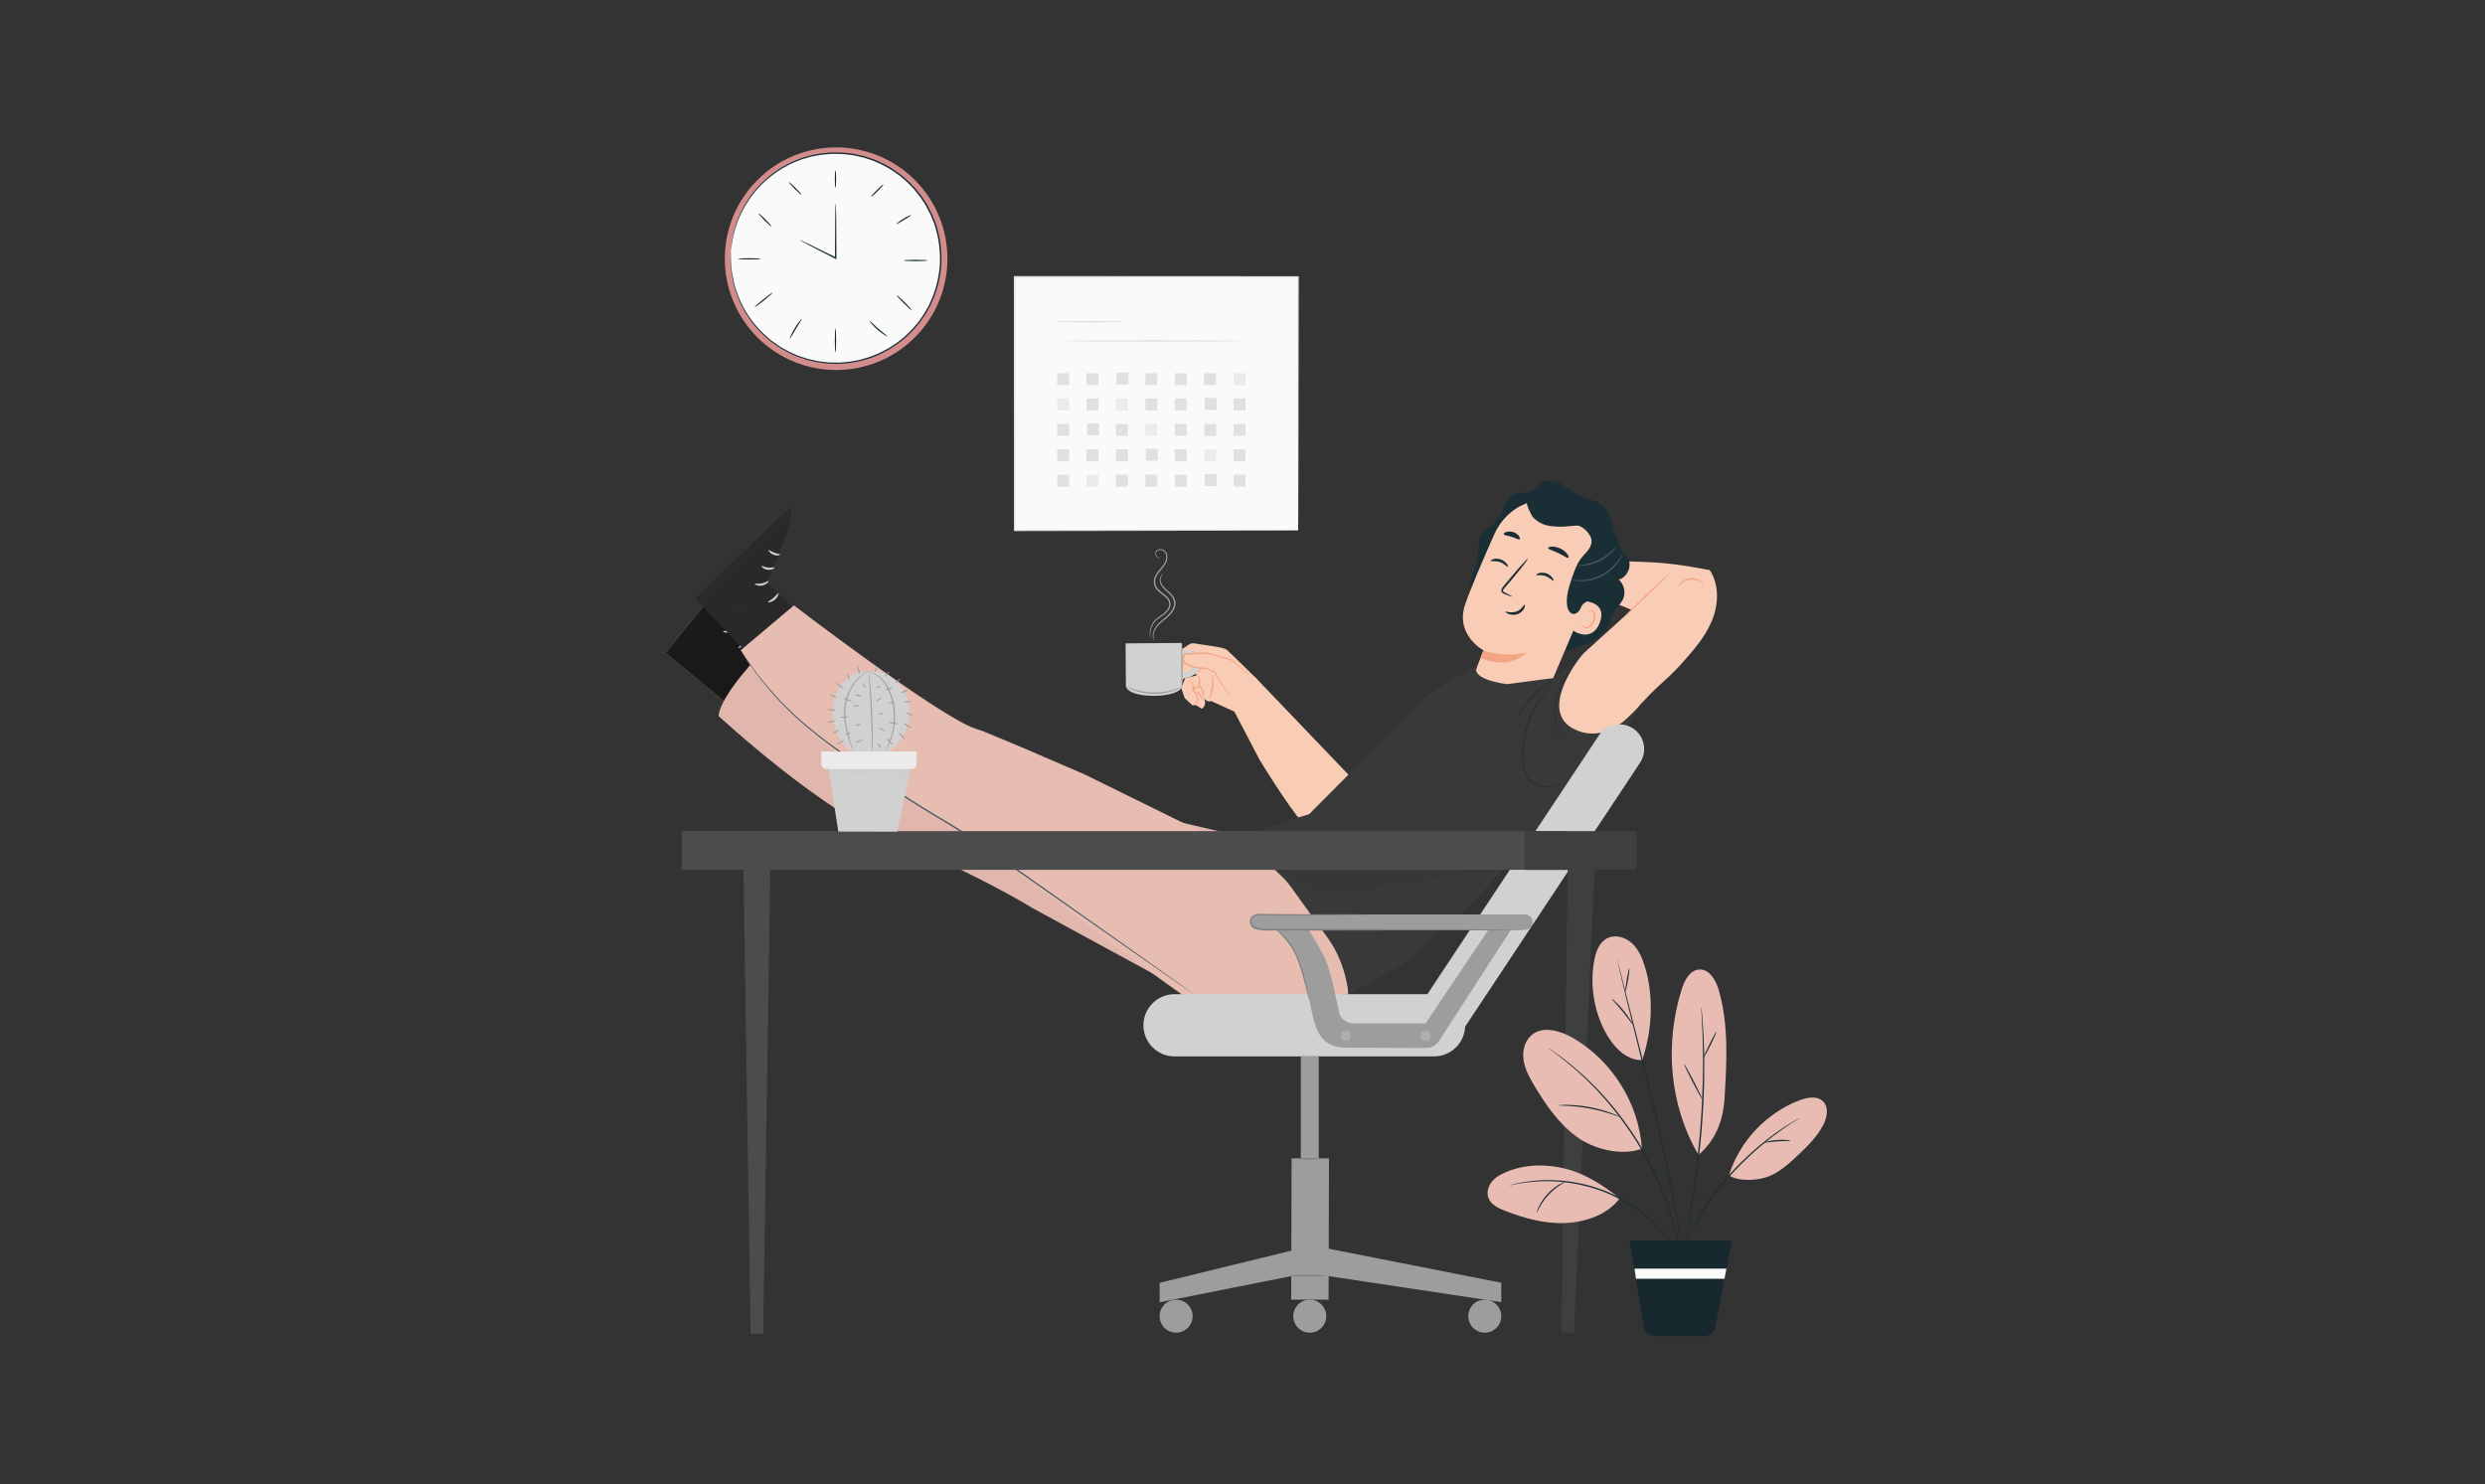 <svg width="370" height="221" viewBox="0 0 370 221" fill="none" xmlns="http://www.w3.org/2000/svg">
<rect x="0" y="0" width="370" height="221" fill="#333333" stroke="none"/>
<g clip-path="url(#clip0_7659_62455)">
<path d="M193.285 41.209H151.072V78.973H193.285V41.209Z" fill="#FAFAFA"/>
<path d="M193.278 78.973C193.278 78.973 193.272 78.73 193.265 78.275C193.265 77.814 193.258 77.135 193.252 76.252C193.245 74.479 193.239 71.889 193.225 68.588C193.212 61.992 193.199 52.562 193.179 41.215L193.278 41.314C181.12 41.321 166.617 41.327 151.072 41.334H151.066L151.178 41.222C151.171 54.961 151.171 67.89 151.164 78.987L151.066 78.888C163.658 78.907 174.195 78.927 181.595 78.94C185.298 78.954 188.211 78.96 190.207 78.967C191.202 78.973 191.967 78.973 192.487 78.98C192.744 78.98 192.936 78.987 193.074 78.987C193.212 78.967 193.278 78.973 193.278 78.973C193.278 78.973 193.212 78.98 193.087 78.98C192.955 78.98 192.758 78.98 192.507 78.987C191.987 78.987 191.235 78.993 190.247 79C188.257 79.006 185.351 79.013 181.661 79.026C174.248 79.039 163.685 79.052 151.066 79.079H150.967V78.98C150.96 67.883 150.96 54.954 150.953 41.215V41.103H151.066H151.072C166.617 41.11 181.12 41.116 193.278 41.123H193.377V41.222C193.357 52.595 193.337 62.045 193.331 68.654C193.318 71.949 193.311 74.532 193.305 76.298C193.298 77.174 193.298 77.847 193.291 78.301C193.291 78.743 193.278 78.973 193.278 78.973Z" fill="#E0E0E0"/>
<path d="M167.256 47.917C167.256 47.976 165.035 48.029 162.294 48.029C159.553 48.029 157.332 47.976 157.332 47.917C157.332 47.857 159.553 47.805 162.294 47.805C165.035 47.805 167.256 47.857 167.256 47.917Z" fill="#E0E0E0"/>
<path d="M185.14 50.757C185.14 50.816 179.038 50.869 171.506 50.869C163.974 50.869 157.872 50.816 157.872 50.757C157.872 50.697 163.974 50.645 171.506 50.645C179.038 50.645 185.14 50.691 185.14 50.757Z" fill="#E0E0E0"/>
<path d="M159.184 55.561H157.405V57.34H159.184V55.561Z" fill="#E0E0E0"/>
<path d="M163.559 55.561H161.78V57.34H163.559V55.561Z" fill="#E0E0E0"/>
<path d="M168.02 55.475H166.241V57.254H168.02V55.475Z" fill="#E0E0E0"/>
<path d="M172.317 55.561H170.537V57.34H172.317V55.561Z" fill="#E0E0E0"/>
<path d="M176.692 55.561H174.913V57.34H176.692V55.561Z" fill="#E0E0E0"/>
<path d="M181.068 55.561H179.289V57.34H181.068V55.561Z" fill="#E0E0E0"/>
<path d="M185.45 55.561H183.671V57.34H185.45V55.561Z" fill="#EBEBEB"/>
<path d="M159.184 59.336H157.405V61.116H159.184V59.336Z" fill="#EBEBEB"/>
<path d="M163.559 59.336H161.78V61.116H163.559V59.336Z" fill="#E0E0E0"/>
<path d="M167.935 59.336H166.155V61.116H167.935V59.336Z" fill="#EBEBEB"/>
<path d="M172.317 59.336H170.537V61.116H172.317V59.336Z" fill="#E0E0E0"/>
<path d="M176.692 59.336H174.913V61.116H176.692V59.336Z" fill="#E0E0E0"/>
<path d="M181.153 59.257H179.374V61.036H181.153V59.257Z" fill="#E0E0E0"/>
<path d="M185.45 59.336H183.671V61.116H185.45V59.336Z" fill="#E0E0E0"/>
<path d="M159.184 63.119H157.405V64.898H159.184V63.119Z" fill="#E0E0E0"/>
<path d="M163.638 63.04H161.859V64.819H163.638V63.04Z" fill="#E0E0E0"/>
<path d="M167.935 63.119H166.155V64.898H167.935V63.119Z" fill="#E0E0E0"/>
<path d="M172.317 63.119H170.537V64.898H172.317V63.119Z" fill="#EBEBEB"/>
<path d="M176.692 63.119H174.913V64.898H176.692V63.119Z" fill="#E0E0E0"/>
<path d="M181.068 63.119H179.289V64.898H181.068V63.119Z" fill="#E0E0E0"/>
<path d="M185.45 63.119H183.671V64.898H185.45V63.119Z" fill="#E0E0E0"/>
<path d="M159.184 66.901H157.405V68.68H159.184V66.901Z" fill="#E0E0E0"/>
<path d="M163.559 66.901H161.78V68.68H163.559V66.901Z" fill="#E0E0E0"/>
<path d="M167.935 66.901H166.155V68.68H167.935V66.901Z" fill="#E0E0E0"/>
<path d="M172.396 66.822H170.617V68.601H172.396V66.822Z" fill="#E0E0E0"/>
<path d="M176.692 66.901H174.913V68.68H176.692V66.901Z" fill="#E0E0E0"/>
<path d="M181.068 66.901H179.289V68.68H181.068V66.901Z" fill="#EBEBEB"/>
<path d="M185.45 66.901H183.671V68.68H185.45V66.901Z" fill="#E0E0E0"/>
<path d="M159.184 70.684H157.405V72.463H159.184V70.684Z" fill="#E0E0E0"/>
<path d="M163.559 70.684H161.78V72.463H163.559V70.684Z" fill="#EBEBEB"/>
<path d="M167.935 70.684H166.155V72.463H167.935V70.684Z" fill="#E0E0E0"/>
<path d="M172.317 70.684H170.537V72.463H172.317V70.684Z" fill="#E0E0E0"/>
<path d="M176.692 70.684H174.913V72.463H176.692V70.684Z" fill="#E0E0E0"/>
<path d="M181.153 70.598H179.374V72.377H181.153V70.598Z" fill="#E0E0E0"/>
<path d="M185.45 70.684H183.671V72.463H185.45V70.684Z" fill="#E0E0E0"/>
<path d="M243.55 105.727C246.456 102.274 248.123 101.318 250.225 98.979C251.998 97.002 253.803 94.979 254.844 92.535C255.886 90.09 256.037 87.111 254.574 84.891C254.574 84.891 249.915 83.942 246.456 83.751C242.996 83.566 241.389 83.593 241.389 83.593L239.471 89.398L242.937 90.808L235.834 97.233L230.226 103.757L233.013 111.829L236.782 112.178L243.55 105.727Z" fill="#F9CCB5"/>
<path d="M248.512 85.451C248.532 85.471 248.176 85.833 247.589 86.406C246.963 87.026 246.179 87.79 245.316 88.64C244.426 89.51 243.603 90.287 242.996 90.835C242.383 91.381 241.988 91.698 241.975 91.678C241.955 91.658 242.311 91.296 242.897 90.722C243.523 90.103 244.308 89.339 245.171 88.482C246.06 87.612 246.884 86.835 247.49 86.288C248.097 85.747 248.492 85.431 248.512 85.451Z" fill="#F3A484"/>
<path d="M253.645 86.986C253.619 87.013 253.454 86.828 253.125 86.63C252.802 86.439 252.281 86.248 251.708 86.301C251.134 86.354 250.653 86.624 250.37 86.874C250.08 87.124 249.948 87.335 249.915 87.316C249.896 87.309 249.981 87.059 250.265 86.762C250.541 86.466 251.049 86.143 251.688 86.083C252.327 86.031 252.881 86.261 253.21 86.505C253.533 86.742 253.665 86.973 253.645 86.986Z" fill="#F3A484"/>
<path d="M241.019 86.314C242.252 85.958 242.983 84.41 242.462 83.23C242.219 82.677 241.777 82.248 241.435 81.754C241.237 81.471 241.079 81.168 240.947 80.851L240.374 79.092C239.985 77.622 239.669 76.133 238.522 75.204C237.487 74.361 236.044 74.235 234.852 73.636C233.982 73.201 233.25 72.522 232.394 72.054C231.537 71.586 230.437 71.362 229.606 71.87C229.119 72.173 228.796 72.687 228.302 72.983C227.293 73.596 225.844 73.141 224.915 73.873C224.163 74.473 224.091 75.586 223.55 76.377C222.957 77.24 222.602 78.044 221.666 78.512C220.73 78.973 220.19 79.876 220.177 80.924C220.163 81.84 220.045 82.261 220.018 83.177C219.999 83.85 219.649 84.522 219.386 85.135C219.122 85.747 218.615 88.139 219.162 88.528L225.402 91.342C227.372 93.279 229.415 95.263 231.972 96.31L232.466 96.976C231.88 97.048 238.706 96.363 239.846 92.258C240.005 91.684 240.176 91.124 240.558 90.67C240.94 90.215 241.382 89.793 241.639 89.26C242.113 88.284 241.843 87.013 241.019 86.314Z" fill="#1A2E35"/>
<path d="M234.43 93.233C235.715 91.724 236.993 90.195 238.001 88.489C239.003 86.782 239.728 84.864 239.794 82.881C239.807 82.578 239.695 80.496 239.412 80.41C239.207 80.35 239.043 82.189 238.871 82.321C237.244 83.566 236.176 85.431 235.55 87.382C234.931 89.326 234.621 91.19 234.43 93.233Z" fill="#1A2E35"/>
<path d="M222.094 105.971C224.961 107.078 230.74 102.195 230.74 102.195L237.487 86.314C239.524 81.78 238.588 76.812 233.995 74.901L233.56 74.749C229.191 73.221 224.374 75.303 222.496 79.533C220.75 83.474 218.872 87.849 218.141 90.031C216.618 94.551 220.882 96.831 220.882 96.831C220.895 96.838 220.486 97.865 219.966 99.164C218.806 102.083 220.915 105.602 222.094 105.971Z" fill="#F9CCB5"/>
<path d="M220.882 96.831C220.882 96.831 223.663 97.991 227.353 97.147C227.353 97.147 224.776 99.921 220.427 97.945L220.882 96.831Z" fill="#F3A484"/>
<path d="M221.962 83.527C222.015 83.639 222.628 83.448 223.32 83.691C224.012 83.922 224.394 84.456 224.499 84.403C224.552 84.377 224.519 84.199 224.354 83.962C224.19 83.724 223.873 83.441 223.445 83.289C223.01 83.138 222.595 83.171 222.331 83.263C222.061 83.349 221.936 83.474 221.962 83.527Z" fill="#1A2E35"/>
<path d="M228.756 85.609C228.809 85.721 229.422 85.53 230.114 85.774C230.806 86.004 231.188 86.538 231.293 86.485C231.346 86.459 231.313 86.281 231.148 86.044C230.984 85.807 230.667 85.523 230.239 85.372C229.804 85.227 229.389 85.253 229.125 85.345C228.855 85.431 228.73 85.556 228.756 85.609Z" fill="#1A2E35"/>
<path d="M225.152 88.838C225.172 88.798 224.763 88.574 224.097 88.245C223.926 88.166 223.775 88.073 223.788 87.942C223.788 87.797 223.933 87.632 224.091 87.461C224.407 87.092 224.737 86.703 225.086 86.301C226.483 84.64 227.557 83.25 227.491 83.191C227.425 83.138 226.239 84.436 224.842 86.097C224.499 86.505 224.177 86.9 223.867 87.276C223.728 87.454 223.537 87.638 223.531 87.935C223.531 88.087 223.63 88.225 223.728 88.297C223.827 88.37 223.926 88.409 224.012 88.442C224.697 88.719 225.132 88.877 225.152 88.838Z" fill="#1A2E35"/>
<path d="M227.017 90.031C226.905 89.984 226.641 90.736 225.811 91.045C224.98 91.355 224.209 90.993 224.17 91.091C224.144 91.138 224.295 91.302 224.631 91.427C224.961 91.553 225.481 91.619 225.989 91.427C226.496 91.236 226.819 90.861 226.951 90.564C227.089 90.255 227.069 90.044 227.017 90.031Z" fill="#1A2E35"/>
<path d="M230.509 81.596C230.509 81.807 231.234 81.958 232.011 82.341C232.796 82.71 233.369 83.171 233.534 83.046C233.613 82.98 233.56 82.762 233.356 82.492C233.158 82.215 232.802 81.899 232.328 81.675C231.86 81.451 231.385 81.372 231.049 81.392C230.713 81.398 230.516 81.497 230.509 81.596Z" fill="#1A2E35"/>
<path d="M223.9 79.54C223.966 79.738 224.499 79.744 225.079 79.935C225.659 80.107 226.101 80.41 226.272 80.285C226.351 80.219 226.325 80.041 226.166 79.817C226.008 79.593 225.705 79.349 225.303 79.224C224.908 79.099 224.513 79.118 224.256 79.21C223.999 79.303 223.873 79.441 223.9 79.54Z" fill="#1A2E35"/>
<path d="M235.952 89.517C236.038 89.51 239.366 89.681 238.193 92.726C237.02 95.77 234.206 93.965 234.232 93.872C234.259 93.787 235.952 89.517 235.952 89.517Z" fill="#F9CCB5"/>
<path d="M235.609 93.082C235.629 93.075 235.649 93.141 235.721 93.213C235.794 93.286 235.932 93.371 236.117 93.371C236.486 93.378 236.954 92.969 237.178 92.429C237.29 92.152 237.336 91.869 237.323 91.612C237.316 91.355 237.23 91.144 237.079 91.052C236.934 90.953 236.782 91.006 236.71 91.078C236.637 91.151 236.631 91.217 236.611 91.217C236.598 91.223 236.565 91.138 236.637 91.026C236.67 90.973 236.736 90.913 236.828 90.881C236.927 90.848 237.046 90.861 237.151 90.913C237.382 91.019 237.507 91.316 237.52 91.599C237.547 91.889 237.507 92.212 237.375 92.521C237.118 93.128 236.585 93.582 236.097 93.536C235.86 93.51 235.708 93.378 235.642 93.266C235.583 93.154 235.596 93.082 235.609 93.082Z" fill="#F3A484"/>
<path d="M226.457 75.283C226.074 74.815 228.176 73.814 229.6 73.741C231.748 73.636 234.74 74.229 236.229 75.375C238.028 76.753 239.306 78.426 239.596 80.667C239.879 82.914 239.412 85.207 238.522 87.289C238.252 87.922 237.916 88.568 237.362 88.976C236.67 89.477 235.695 89.582 235.359 90.518C235.24 90.861 235.003 91.164 234.674 91.322C233.883 91.691 233.428 90.867 233.336 90.189C233.138 88.739 233.626 87.289 234.107 85.906C234.45 84.924 234.799 83.915 235.445 83.098C235.794 82.65 236.222 82.268 236.545 81.8C236.868 81.332 237.085 80.746 236.927 80.199C236.901 80.113 236.848 79.988 236.782 79.85C236.222 78.756 235.109 78.057 233.883 78.011C231.932 77.939 228.657 77.688 228.13 76.805C227.366 75.54 227.32 74.888 227.32 74.888L226.457 75.283Z" fill="#1A2E35"/>
<path d="M236.235 74.901C234.792 73.682 232.881 72.957 230.997 73.148C229.995 73.247 228.98 73.642 228.367 74.44C227.761 75.237 227.702 76.496 228.427 77.188L228.473 77.247C229.593 78.196 230.502 78.354 231.972 78.42C233.204 78.472 234.436 78.189 235.675 78.248C236.987 78.314 238.278 78.782 239.326 79.573C238.687 77.8 237.678 76.12 236.235 74.901Z" fill="#1A2E35"/>
<path d="M240.604 81.438C240.624 81.451 240.433 81.774 240.018 82.202C239.609 82.637 238.957 83.164 238.133 83.566C237.309 83.968 236.492 84.159 235.899 84.212C235.306 84.271 234.937 84.225 234.937 84.199C234.924 84.126 236.433 84.166 238.041 83.362C239.662 82.597 240.558 81.385 240.604 81.438Z" fill="#455A64"/>
<path d="M241.632 82.433C241.645 82.439 241.606 82.565 241.5 82.782C241.402 82.999 241.23 83.303 240.986 83.652C240.499 84.35 239.649 85.227 238.463 85.82C237.283 86.413 236.064 86.571 235.214 86.538C234.786 86.525 234.443 86.472 234.206 86.426C233.975 86.373 233.85 86.334 233.85 86.321C233.857 86.281 234.371 86.4 235.214 86.386C236.051 86.38 237.217 86.202 238.364 85.629C239.51 85.055 240.354 84.225 240.861 83.566C241.382 82.894 241.599 82.413 241.632 82.433Z" fill="#455A64"/>
<path d="M201.476 116.079L186.827 100.778L183.677 105.74L187.559 113.166C187.559 113.166 191.796 120.099 193.97 122.537C196.151 124.982 196.309 124.448 196.309 124.448L201.476 116.079Z" fill="#F9CCB5"/>
<path d="M181.417 96.356C181.371 96.324 178.801 95.948 177.78 95.796C177.516 95.757 177.246 95.816 177.022 95.968L175.486 96.989L174.221 99.665L174.597 99.915L174.215 102.333C174.215 102.333 174.827 102.999 175.44 102.241C176.053 101.483 176.56 100.429 176.56 100.429L178.228 100.402L178.155 100.561L176.448 100.996L175.882 102.452L176.396 103.954L177.542 105.009L178.037 104.989L178.972 105.549C178.972 105.549 179.921 104.719 179.117 103.915C179.117 103.915 179.888 104.679 180.317 104.376L183.789 105.957L186.524 103.322L187.268 101.22C187.268 101.22 182.913 96.95 182.649 96.745C182.386 96.534 181.417 96.356 181.417 96.356Z" fill="#F9CCB5"/>
<path d="M179.13 103.855C179.097 103.849 179.144 103.645 179.097 103.328C179.058 103.019 178.893 102.584 178.517 102.287C178.498 102.274 178.478 102.254 178.458 102.241L178.392 102.195L178.419 102.122C178.557 101.681 178.531 101.246 178.465 100.949C178.399 100.653 178.307 100.475 178.333 100.462C178.353 100.449 178.491 100.6 178.603 100.91C178.715 101.213 178.774 101.694 178.623 102.188L178.583 102.07C178.603 102.089 178.63 102.103 178.656 102.122C179.097 102.465 179.249 102.979 179.256 103.315C179.262 103.671 179.157 103.869 179.13 103.855Z" fill="#F3A484"/>
<path d="M177.898 104.976C177.878 104.949 178.096 104.817 178.195 104.468C178.307 104.126 178.175 103.605 177.826 103.157C177.733 103.032 177.634 102.907 177.542 102.788L177.503 102.742L177.522 102.689C177.674 102.281 177.522 101.879 177.338 101.681C177.153 101.47 176.982 101.411 176.989 101.384C176.989 101.365 177.193 101.378 177.43 101.589C177.667 101.78 177.891 102.261 177.714 102.768L177.694 102.669C177.793 102.781 177.891 102.907 177.99 103.045C178.168 103.289 178.307 103.552 178.366 103.816C178.425 104.079 178.405 104.336 178.326 104.528C178.181 104.91 177.898 105.002 177.898 104.976Z" fill="#F3A484"/>
<path d="M178.399 102.215C178.432 102.267 178.28 102.419 178.063 102.557C177.845 102.696 177.641 102.768 177.608 102.715C177.575 102.663 177.727 102.511 177.944 102.373C178.162 102.234 178.366 102.162 178.399 102.215Z" fill="#F3A484"/>
<path d="M178.946 104.099C178.887 104.112 178.794 103.803 178.55 103.513C178.313 103.216 178.03 103.065 178.056 103.005C178.069 102.946 178.438 103.025 178.722 103.374C178.999 103.724 179.005 104.099 178.946 104.099Z" fill="#F3A484"/>
<path d="M180.013 104.106C179.954 104.079 180.29 103.308 180.415 102.3C180.547 101.292 180.409 100.462 180.475 100.449C180.527 100.429 180.771 101.272 180.633 102.327C180.501 103.381 180.059 104.139 180.013 104.106Z" fill="#F3A484"/>
<path d="M176.481 98.175C176.508 98.188 176.475 98.333 176.396 98.571C176.31 98.801 176.172 99.124 175.908 99.421C175.645 99.717 175.302 99.882 175.038 99.908C174.775 99.941 174.623 99.862 174.63 99.842C174.636 99.809 174.788 99.829 175.005 99.763C175.223 99.704 175.506 99.546 175.743 99.282C175.981 99.019 176.132 98.722 176.251 98.518C176.369 98.294 176.448 98.162 176.481 98.175Z" fill="#F3A484"/>
<path d="M178.3 100.099C178.261 100.053 178.353 99.921 178.445 99.77C178.537 99.618 178.616 99.487 178.676 99.493C178.735 99.5 178.748 99.691 178.63 99.882C178.511 100.073 178.333 100.145 178.3 100.099Z" fill="#F3A484"/>
<path d="M167.592 95.796L167.638 102.063C167.651 104.172 176.119 104.099 176.013 102.004C176.007 101.879 175.967 95.737 175.967 95.737L167.592 95.796Z" fill="#D1D1D1"/>
<path d="M175.763 96.838C176.264 96.758 176.771 96.765 177.272 96.851C177.634 96.917 178.01 97.035 178.228 97.338C178.392 97.569 178.432 97.872 178.458 98.156C178.511 98.702 178.524 99.282 178.293 99.776C178.076 100.244 177.661 100.594 177.2 100.785C176.732 100.982 176.218 101.029 175.717 101.002C175.717 100.686 175.724 100.363 175.724 100.047C176.02 100.053 176.323 100.053 176.613 99.994C176.903 99.935 177.193 99.803 177.391 99.579C177.714 99.21 177.753 98.669 177.714 98.175C177.7 97.984 177.674 97.773 177.555 97.622C177.391 97.404 177.094 97.352 176.831 97.352C176.475 97.352 176.125 97.424 175.796 97.562" fill="#D1D1D1"/>
<path d="M172.857 83.019C172.857 83.019 172.811 83.072 172.679 83.098C172.547 83.118 172.343 83.052 172.185 82.861C172.106 82.769 172.04 82.637 172.014 82.486C171.987 82.334 172.033 82.143 172.165 82.011C172.416 81.734 172.91 81.682 173.299 81.906C173.707 82.143 173.885 82.69 173.806 83.197C173.74 83.724 173.417 84.199 173.061 84.627C172.712 85.055 172.304 85.484 172.106 86.031C171.908 86.571 172 87.223 172.422 87.678C172.831 88.146 173.391 88.456 173.826 88.904C174.043 89.128 174.221 89.418 174.267 89.727C174.333 90.037 174.254 90.36 174.122 90.617C173.852 91.144 173.391 91.48 172.982 91.757C172.574 92.034 172.198 92.291 171.941 92.614C171.414 93.253 171.282 93.951 171.262 94.406C171.249 94.874 171.328 95.124 171.309 95.131C171.302 95.131 171.282 95.072 171.249 94.953C171.223 94.834 171.183 94.65 171.183 94.413C171.17 93.945 171.282 93.213 171.823 92.521C172.086 92.172 172.482 91.895 172.883 91.619C173.285 91.335 173.707 91.012 173.944 90.538C174.063 90.301 174.122 90.037 174.07 89.774C174.023 89.51 173.878 89.266 173.674 89.055C173.272 88.634 172.706 88.324 172.257 87.823C171.79 87.322 171.678 86.558 171.908 85.965C172.132 85.359 172.561 84.924 172.91 84.502C173.266 84.087 173.562 83.645 173.628 83.177C173.707 82.716 173.549 82.242 173.22 82.037C172.89 81.833 172.462 81.873 172.251 82.097C172.02 82.314 172.113 82.644 172.244 82.808C172.376 82.993 172.554 83.059 172.673 83.052C172.798 83.046 172.857 83.006 172.857 83.019Z" fill="#9D9D9D"/>
<path d="M176.376 97.391L179.677 97.233L183.433 98.3L188.118 102.3C188.118 102.3 184.54 104.956 183.381 103.796C182.221 102.636 180.87 100.066 180.87 100.066L179.539 99.506C179.545 99.506 175.163 99.5 176.376 97.391Z" fill="#F9CCB5"/>
<path d="M185.957 100.455C185.951 100.462 185.885 100.416 185.766 100.323C185.628 100.211 185.456 100.08 185.252 99.908C184.784 99.519 184.158 98.999 183.387 98.36L183.414 98.373C182.346 98.076 181.068 97.721 179.651 97.332L179.684 97.338C178.656 97.391 177.542 97.444 176.383 97.503L176.468 97.45C176.462 97.463 176.448 97.483 176.442 97.503C176.244 97.846 176.191 98.254 176.429 98.538C176.659 98.821 177.028 98.979 177.384 99.098C178.109 99.322 178.854 99.394 179.539 99.414H179.559L179.572 99.421C180.04 99.618 180.481 99.809 180.903 99.994L180.929 100.007L180.942 100.033C181.575 101.233 182.175 102.188 182.629 102.827C182.853 103.15 183.045 103.388 183.176 103.552C183.315 103.71 183.381 103.796 183.374 103.803C183.367 103.809 183.288 103.737 183.137 103.585C182.992 103.434 182.788 103.203 182.55 102.887C182.069 102.261 181.45 101.318 180.791 100.113L180.837 100.152C180.415 99.974 179.967 99.79 179.499 99.599L179.539 99.605C178.834 99.592 178.083 99.526 177.318 99.295C176.949 99.17 176.547 99.012 176.257 98.663C176.119 98.492 176.04 98.254 176.053 98.024C176.066 97.793 176.139 97.582 176.251 97.391C176.257 97.371 176.271 97.352 176.277 97.338L176.303 97.286H176.363C177.523 97.233 178.643 97.18 179.671 97.134H179.69L179.704 97.141C181.114 97.549 182.392 97.925 183.453 98.228L183.473 98.234L183.486 98.248C184.237 98.907 184.85 99.447 185.305 99.849C185.502 100.027 185.661 100.172 185.792 100.29C185.911 100.389 185.964 100.449 185.957 100.455Z" fill="#F3A484"/>
<path d="M175.934 102.267C175.941 102.281 175.842 102.346 175.651 102.458C175.559 102.518 175.44 102.577 175.295 102.636C175.157 102.702 174.992 102.775 174.808 102.834C174.076 103.111 173.002 103.335 171.809 103.322C170.61 103.308 169.549 103.065 168.811 102.801C168.442 102.669 168.152 102.544 167.961 102.439C167.77 102.34 167.664 102.274 167.671 102.261C167.684 102.228 168.119 102.432 168.857 102.656C169.589 102.874 170.636 103.091 171.809 103.104C172.982 103.117 174.03 102.92 174.761 102.689C175.493 102.465 175.915 102.234 175.934 102.267Z" fill="#9D9D9D"/>
<path d="M175.994 102.215C175.934 102.215 175.882 100.765 175.875 98.979C175.869 97.193 175.908 95.744 175.967 95.744C176.027 95.744 176.079 97.193 176.086 98.979C176.093 100.765 176.053 102.215 175.994 102.215Z" fill="#9D9D9D"/>
<path d="M171.842 95.348C171.836 95.355 171.809 95.315 171.77 95.243C171.73 95.17 171.691 95.058 171.658 94.9C171.598 94.591 171.645 94.116 171.908 93.615C172.165 93.108 172.666 92.64 173.219 92.179C173.773 91.718 174.399 91.204 174.689 90.446C174.834 90.077 174.86 89.675 174.735 89.326C174.61 88.976 174.366 88.686 174.116 88.436C173.608 87.948 173.061 87.52 172.824 86.993C172.574 86.459 172.699 85.952 172.877 85.695C172.969 85.563 173.068 85.484 173.14 85.444C173.213 85.405 173.259 85.391 173.259 85.398C173.272 85.418 173.101 85.477 172.949 85.741C172.804 85.991 172.719 86.459 172.962 86.927C173.193 87.408 173.72 87.797 174.254 88.297C174.518 88.555 174.788 88.858 174.933 89.253C175.078 89.648 175.051 90.116 174.893 90.518C174.577 91.348 173.905 91.882 173.351 92.33C172.785 92.778 172.304 93.213 172.047 93.681C171.783 94.149 171.71 94.591 171.75 94.887C171.776 95.19 171.862 95.342 171.842 95.348Z" fill="#9D9D9D"/>
<path d="M117.413 99.618L109.354 93.523C109.354 93.523 112.839 83.283 111.462 82.011L99.087 97.213L111.251 107.223L117.413 99.618Z" fill="#FF735D"/>
<path d="M117.413 99.618L109.354 93.523C109.354 93.523 112.839 83.283 111.462 82.011L99.087 97.213L111.251 107.223L117.413 99.618Z" fill="#191919"/>
<g opacity="0.6">
<g opacity="0.6">
<g opacity="0.6">
<g opacity="0.6">
<g opacity="0.6">
<g opacity="0.6">
<g opacity="0.6">
<g opacity="0.6">
<g opacity="0.6">
<g opacity="0.6">
<g opacity="0.6">
<g opacity="0.6">
<g opacity="0.6">
<path opacity="0.6" d="M106.184 98.762C105.861 98.992 105.367 98.926 105.123 98.617C104.879 98.307 104.945 97.8 105.261 97.569C105.578 97.332 106.177 97.398 106.382 97.734C106.586 98.07 106.48 98.656 106.118 98.808" fill="white"/>
</g>
</g>
</g>
</g>
</g>
</g>
</g>
</g>
</g>
</g>
</g>
</g>
</g>
<g opacity="0.6">
<g opacity="0.6">
<g opacity="0.6">
<g opacity="0.6">
<g opacity="0.6">
<g opacity="0.6">
<g opacity="0.6">
<g opacity="0.6">
<g opacity="0.6">
<g opacity="0.6">
<g opacity="0.6">
<g opacity="0.6">
<path opacity="0.6" d="M99.087 97.22L100.352 98.182L111.746 83.25C111.746 83.25 112.003 82.334 111.462 82.024L99.087 97.22Z" fill="white"/>
</g>
</g>
</g>
</g>
</g>
</g>
</g>
</g>
</g>
</g>
</g>
</g>
<path d="M109.63 93.345C109.551 93.286 109.215 93.628 108.682 93.8C108.148 93.984 107.673 93.912 107.647 94.004C107.607 94.083 108.141 94.334 108.787 94.116C109.439 93.905 109.716 93.385 109.63 93.345Z" fill="#CFCFCF"/>
<path d="M110.27 91.21C110.21 91.138 109.821 91.355 109.307 91.349C108.787 91.362 108.398 91.151 108.339 91.223C108.273 91.283 108.662 91.691 109.307 91.678C109.953 91.684 110.342 91.269 110.27 91.21Z" fill="#CFCFCF"/>
<path d="M109.103 88.752C109.031 88.805 109.321 89.213 109.881 89.352C110.441 89.497 110.889 89.279 110.849 89.194C110.823 89.101 110.421 89.147 109.96 89.029C109.498 88.917 109.169 88.686 109.103 88.752Z" fill="#CFCFCF"/>
<path d="M111.317 94.933C111.225 94.907 111.047 95.335 110.678 95.731C110.316 96.132 109.907 96.343 109.94 96.436C109.96 96.521 110.494 96.429 110.922 95.954C111.357 95.487 111.403 94.946 111.317 94.933Z" fill="#CFCFCF"/>
<path d="M121.373 93.714L114.124 86.677C114.124 86.677 118.843 76.944 117.63 75.514L103.482 89.082L114.329 100.508L121.373 93.714Z" fill="#292929"/>
<g opacity="0.6">
<g opacity="0.6">
<g opacity="0.6">
<g opacity="0.6">
<g opacity="0.6">
<g opacity="0.6">
<g opacity="0.6">
<g opacity="0.6">
<g opacity="0.6">
<g opacity="0.6">
<g opacity="0.6">
<g opacity="0.6">
<g opacity="0.6">
<path opacity="0.6" d="M110.335 91.48C109.993 91.665 109.505 91.54 109.301 91.204C109.097 90.867 109.222 90.373 109.564 90.175C109.907 89.984 110.494 90.116 110.658 90.472C110.823 90.828 110.645 91.401 110.263 91.507" fill="white"/>
</g>
</g>
</g>
</g>
</g>
</g>
</g>
</g>
</g>
</g>
</g>
</g>
</g>
<g opacity="0.6">
<g opacity="0.6">
<g opacity="0.6">
<g opacity="0.6">
<g opacity="0.6">
<g opacity="0.6">
<g opacity="0.6">
<g opacity="0.6">
<g opacity="0.6">
<g opacity="0.6">
<g opacity="0.6">
<g opacity="0.6">
<path opacity="0.6" d="M103.482 89.082L104.622 90.189L117.762 76.766C117.762 76.766 118.131 75.889 117.63 75.514L103.482 89.082Z" fill="white"/>
</g>
</g>
</g>
</g>
</g>
</g>
</g>
</g>
</g>
</g>
</g>
</g>
<path d="M114.421 86.525C114.355 86.459 113.98 86.755 113.426 86.861C112.873 86.98 112.411 86.848 112.378 86.933C112.326 87.006 112.826 87.322 113.492 87.184C114.158 87.059 114.5 86.578 114.421 86.525Z" fill="#CFCFCF"/>
<path d="M115.317 84.489C115.271 84.41 114.856 84.574 114.342 84.508C113.828 84.456 113.466 84.199 113.4 84.265C113.327 84.317 113.663 84.766 114.309 84.838C114.948 84.917 115.376 84.561 115.317 84.489Z" fill="#CFCFCF"/>
<path d="M114.461 81.906C114.381 81.952 114.619 82.387 115.159 82.597C115.699 82.808 116.167 82.644 116.141 82.558C116.128 82.466 115.719 82.459 115.278 82.281C114.83 82.123 114.533 81.846 114.461 81.906Z" fill="#CFCFCF"/>
<path d="M115.897 88.317C115.805 88.284 115.581 88.68 115.166 89.029C114.757 89.385 114.329 89.543 114.349 89.642C114.355 89.727 114.895 89.701 115.383 89.286C115.871 88.864 115.983 88.337 115.897 88.317Z" fill="#CFCFCF"/>
<path d="M107.001 106.616C107.001 106.616 122.783 121.272 133.84 125.522C144.898 129.772 153.741 135.215 153.741 135.215L172.284 145.31L196.105 134.543L191.407 126.108L152.72 117.015L113.446 97.108C113.439 97.114 107.173 103.559 107.001 106.616Z" fill="#E0B6AD"/>
<path d="M118.21 90.143C118.21 90.143 140.054 106.86 145.273 108.508C145.715 108.646 146.156 108.784 146.585 108.962L152.205 111.302L161.516 115.315L186.735 127.736L195.749 134.029L200.382 142.773L200.77 148.032C200.77 148.032 179.974 150.562 176.916 148.691C173.852 146.819 147.619 127.229 146.262 125.7C144.904 124.171 120.16 113.792 110.296 96.811L118.21 90.143Z" fill="#E7BCB1"/>
<path d="M178.017 148.21C178.017 148.21 177.951 148.17 177.832 148.091C177.707 148.005 177.529 147.88 177.298 147.729C176.824 147.399 176.132 146.925 175.249 146.312C173.47 145.066 170.9 143.281 167.737 141.067C164.567 138.846 160.798 136.204 156.607 133.271C154.512 131.802 152.317 130.26 150.037 128.658C148.897 127.861 147.738 127.044 146.565 126.22C145.398 125.383 144.193 124.566 142.941 123.789C140.437 122.234 137.926 120.81 135.587 119.301C133.241 117.799 131.027 116.277 128.931 114.807C126.842 113.325 124.859 111.934 123.034 110.564C121.215 109.193 119.581 107.836 118.17 106.504C115.337 103.855 113.386 101.384 112.134 99.618C111.818 99.183 111.548 98.781 111.317 98.432C111.08 98.09 110.896 97.793 110.744 97.549C110.599 97.312 110.48 97.127 110.401 96.996C110.322 96.871 110.289 96.805 110.289 96.805C110.289 96.805 110.335 96.864 110.421 96.983C110.507 97.108 110.625 97.292 110.784 97.523C110.942 97.76 111.133 98.057 111.377 98.393C111.614 98.735 111.884 99.131 112.207 99.566C113.472 101.312 115.442 103.763 118.276 106.392C119.693 107.71 121.32 109.055 123.139 110.419C124.964 111.776 126.954 113.166 129.043 114.643C131.139 116.112 133.353 117.628 135.692 119.123C138.031 120.632 140.542 122.049 143.046 123.611C144.298 124.388 145.517 125.206 146.677 126.049C147.85 126.879 149.01 127.69 150.15 128.494C152.423 130.095 154.617 131.644 156.706 133.113C160.884 136.059 164.647 138.714 167.81 140.948C170.959 143.182 173.509 144.987 175.282 146.246C176.158 146.872 176.837 147.36 177.305 147.696C177.529 147.86 177.707 147.986 177.826 148.078C177.957 148.164 178.017 148.21 178.017 148.21Z" fill="#455A64"/>
<path d="M219.88 99.177C219.88 99.177 212.302 103.269 210.892 104.976C209.574 106.564 194.919 121.232 194.919 121.232C194.919 121.232 185.437 124.052 185.806 124.843C186.478 126.286 189.14 128.883 190.563 130.207C191.189 130.793 191.762 131.433 192.263 132.131C193.463 133.785 195.808 137.027 197.746 139.729C200.474 143.531 200.784 148.038 200.784 148.038L207.472 144.361C210.885 142.984 212.75 139.248 216.5 137.317L227.761 125.186L231.194 118.175L232.341 100.916L230.713 101.035L224.414 101.872C224.394 101.859 218.938 101.279 219.88 99.177Z" fill="#393939"/>
<path d="M225.943 103.717L231.129 101.424C231.129 101.424 233.31 99.302 235.273 97.885C235.273 97.885 228.809 105.938 234.489 108.62C240.163 111.302 244.743 104.224 244.743 104.224C244.743 104.224 243.603 105.977 242.937 107.354C242.271 108.732 238.904 113.107 238.904 113.107C238.904 113.107 238.812 115.275 236.875 117.489C234.937 119.703 232.763 123.367 231.036 124.309C229.31 125.252 225.442 126.972 225.442 126.972C225.442 126.972 224.17 120.909 224.737 114.267C225.297 107.631 225.943 103.717 225.943 103.717Z" fill="#393939"/>
<path d="M233.988 110.208C233.982 110.221 233.824 110.109 233.553 109.885C233.283 109.661 232.901 109.331 232.486 108.85C232.077 108.376 231.669 107.704 231.517 106.867C231.372 106.03 231.465 105.101 231.675 104.172C232.11 102.294 233 100.765 233.679 99.724C234.021 99.203 234.324 98.795 234.542 98.525C234.759 98.248 234.885 98.103 234.898 98.116C234.911 98.123 234.805 98.287 234.608 98.577C234.417 98.867 234.133 99.282 233.804 99.809C233.158 100.864 232.308 102.379 231.88 104.218C231.669 105.134 231.577 106.037 231.702 106.834C231.834 107.631 232.209 108.277 232.591 108.758C233.389 109.707 234.021 110.168 233.988 110.208Z" fill="#263237"/>
<path d="M233.217 116.468C233.217 116.474 233.152 116.507 233.02 116.567C232.888 116.619 232.69 116.705 232.427 116.797C231.906 116.969 231.129 117.219 230.127 117.232C229.633 117.226 229.066 117.153 228.539 116.87C228.012 116.593 227.537 116.112 227.254 115.512C226.667 114.3 226.602 112.804 226.727 111.308C226.872 109.806 227.148 108.382 227.603 107.15C228.064 105.918 228.69 104.91 229.244 104.093C229.804 103.276 230.298 102.65 230.641 102.221C230.806 102.024 230.937 101.865 231.043 101.734C231.135 101.622 231.188 101.569 231.194 101.575C231.201 101.582 231.162 101.641 231.076 101.767C230.977 101.905 230.852 102.076 230.707 102.281C230.384 102.729 229.909 103.368 229.369 104.185C228.835 105.009 228.236 106.017 227.788 107.229C227.353 108.442 227.083 109.852 226.944 111.335C226.826 112.811 226.885 114.28 227.438 115.433C227.709 116.007 228.137 116.461 228.631 116.725C229.125 116.995 229.659 117.074 230.14 117.094C231.109 117.1 231.886 116.87 232.414 116.731C232.657 116.652 232.855 116.586 233.013 116.54C233.138 116.481 233.211 116.461 233.217 116.468Z" fill="#263237"/>
<path d="M231.115 101.22C231.135 101.246 230.766 101.51 230.206 101.964C229.646 102.419 228.895 103.091 228.163 103.915C227.432 104.738 226.858 105.562 226.47 106.175C226.081 106.788 225.87 107.183 225.837 107.17C225.817 107.157 225.982 106.735 226.338 106.096C226.694 105.457 227.26 104.607 227.998 103.77C228.743 102.933 229.514 102.274 230.107 101.839C230.7 101.417 231.102 101.2 231.115 101.22Z" fill="#263237"/>
<g opacity="0.3">
<g opacity="0.3">
<path opacity="0.3" d="M231.451 101.22C228.143 104.323 225.969 109.259 225.831 113.792C225.817 114.208 225.943 114.755 226.358 114.768C226.608 114.774 226.812 114.537 226.858 114.293C226.911 114.049 226.819 113.799 226.799 113.549C226.641 111.559 227.076 109.213 227.768 107.104C228.447 105.002 230.133 102.999 231.451 101.22Z" fill="black"/>
</g>
</g>
<g opacity="0.3">
<g opacity="0.3">
<path opacity="0.3" d="M234.377 98.597C232.967 100.172 231.649 101.879 230.937 103.862C230.226 105.845 230.193 108.165 231.273 109.977C231.57 110.478 232.17 110.985 232.677 110.689C233.026 110.484 233.092 109.997 232.967 109.615C232.835 109.232 232.558 108.929 232.334 108.6C231.353 107.177 231.32 105.266 231.834 103.612C232.348 101.958 233.336 100.508 234.318 99.078" fill="black"/>
</g>
</g>
<g opacity="0.3">
<g opacity="0.3">
<path opacity="0.3" d="M189.825 129.515C192.263 130.991 194.926 132.171 197.739 132.612C200.125 132.988 202.55 132.566 204.935 132.184C211.149 131.182 217.468 130.28 223.709 129.522C223.709 129.522 212.368 129.522 206.728 129.522C200.896 129.515 195.466 129.515 189.825 129.515Z" fill="black"/>
</g>
</g>
<path d="M213.521 157.297H174.88C172.323 157.297 170.248 155.221 170.248 152.664C170.248 150.107 172.323 148.032 174.88 148.032H213.521C216.078 148.032 218.154 150.107 218.154 152.664C218.154 155.221 216.078 157.297 213.521 157.297Z" fill="#D1D1D1"/>
<path d="M211.333 156.493C213.027 157.613 215.314 157.152 216.434 155.458L244.195 113.568C245.316 111.875 244.854 109.588 243.161 108.468C241.467 107.348 239.181 107.809 238.061 109.503L210.299 151.392C209.172 153.086 209.64 155.373 211.333 156.493Z" fill="#D1D1D1"/>
<path d="M189.957 138.444C190.036 138.444 192.856 141.198 193.515 143.057C194.174 144.915 195.038 149.468 195.44 151.195C195.986 153.567 196.863 155.847 200.105 155.999L212.368 156.045C213.126 156.045 213.824 155.669 214.24 155.03L224.974 138.437H221.62L212.249 152.394H201.627C200.883 152.394 200.164 152.071 199.716 151.485C199.571 151.294 199.453 151.076 199.393 150.839C199.156 149.883 198.313 144.908 197.298 142.747C196.276 140.592 194.84 138.437 194.84 138.437H189.957V138.444Z" fill="#9D9D9D"/>
<path d="M201.133 154.213C201.133 154.628 200.797 154.971 200.375 154.971C199.953 154.971 199.624 154.634 199.624 154.213C199.624 153.791 199.96 153.462 200.375 153.462C200.79 153.462 201.133 153.791 201.133 154.213Z" fill="#AFAFAF"/>
<path d="M213.001 154.213C213.001 154.628 212.665 154.971 212.243 154.971C211.821 154.971 211.492 154.634 211.492 154.213C211.492 153.791 211.828 153.462 212.243 153.462C212.658 153.462 213.001 153.791 213.001 154.213Z" fill="#AFAFAF"/>
<path d="M227.076 138.444H187.268C186.636 138.444 186.128 137.937 186.128 137.304C186.128 136.671 186.636 136.164 187.268 136.164H227.076C227.708 136.164 228.216 136.671 228.216 137.304C228.216 137.93 227.702 138.444 227.076 138.444Z" fill="#9D9D9D"/>
<path d="M203.611 136.164C203.611 136.164 203.578 136.171 203.505 136.177C203.426 136.177 203.321 136.184 203.195 136.19C202.912 136.197 202.51 136.204 201.996 136.217C200.935 136.23 199.413 136.25 197.515 136.269C195.604 136.283 193.298 136.302 190.695 136.296C190.043 136.289 189.371 136.283 188.685 136.276C188.007 136.283 187.262 136.138 186.669 136.493C186.386 136.665 186.208 136.988 186.3 137.324C186.346 137.66 186.636 137.904 186.959 138.049C187.618 138.332 188.409 138.371 189.166 138.339H189.173C191.716 138.339 194.458 138.339 197.298 138.332C205.489 138.345 212.895 138.358 218.279 138.365C220.954 138.378 223.122 138.391 224.638 138.398C225.376 138.404 225.956 138.411 226.364 138.418C226.555 138.424 226.7 138.424 226.812 138.431C226.911 138.437 226.964 138.437 226.964 138.444C226.964 138.451 226.911 138.451 226.812 138.457C226.7 138.457 226.549 138.464 226.364 138.47C225.956 138.477 225.376 138.484 224.638 138.49C223.122 138.497 220.954 138.51 218.279 138.523C212.902 138.53 205.489 138.543 197.298 138.556C194.464 138.556 191.716 138.556 189.173 138.549H189.179C188.389 138.582 187.598 138.543 186.873 138.233C186.524 138.082 186.168 137.778 186.109 137.363C186.102 137.264 186.082 137.172 186.089 137.06C186.102 136.955 186.129 136.856 186.175 136.764C186.26 136.579 186.412 136.434 186.577 136.329C186.913 136.124 187.295 136.072 187.651 136.065C188.013 136.065 188.356 136.091 188.698 136.091C189.384 136.098 190.056 136.111 190.702 136.118C193.305 136.124 195.604 136.131 197.522 136.138C199.426 136.138 200.948 136.144 202.009 136.144C202.523 136.151 202.925 136.151 203.209 136.151C203.334 136.151 203.439 136.157 203.518 136.157C203.578 136.157 203.611 136.164 203.611 136.164Z" fill="#7F7F7F"/>
<path d="M194.912 148.763C194.899 148.77 194.846 148.612 194.767 148.328C194.682 147.999 194.576 147.597 194.458 147.122C194.194 146.108 193.878 144.691 193.318 143.202C193.034 142.457 192.711 141.778 192.362 141.179C192.006 140.592 191.644 140.091 191.301 139.696C190.623 138.905 190.115 138.497 190.141 138.464C190.148 138.451 190.28 138.549 190.51 138.734C190.741 138.912 191.057 139.208 191.413 139.597C191.776 139.979 192.158 140.487 192.533 141.08C192.896 141.679 193.232 142.371 193.522 143.123C194.089 144.632 194.379 146.061 194.609 147.083C194.715 147.597 194.8 148.012 194.853 148.302C194.906 148.598 194.926 148.757 194.912 148.763Z" fill="#7F7F7F"/>
<path d="M196.349 157.297H193.68V190.923H196.349V157.297Z" fill="#9D9D9D"/>
<path d="M195.808 185.533L223.531 190.996V193.888L195.808 189.711V185.533Z" fill="#9D9D9D"/>
<path d="M221.073 198.435C222.43 198.435 223.531 197.335 223.531 195.977C223.531 194.62 222.43 193.519 221.073 193.519C219.715 193.519 218.615 194.62 218.615 195.977C218.615 197.335 219.715 198.435 221.073 198.435Z" fill="#9D9D9D"/>
<path d="M195.09 185.533L172.659 191.009V193.908L195.09 189.447V185.533Z" fill="#9D9D9D"/>
<path d="M175.117 198.435C176.475 198.435 177.575 197.335 177.575 195.977C177.575 194.62 176.475 193.519 175.117 193.519C173.76 193.519 172.659 194.62 172.659 195.977C172.659 197.335 173.76 198.435 175.117 198.435Z" fill="#9D9D9D"/>
<path d="M195.018 198.435C196.375 198.435 197.476 197.335 197.476 195.977C197.476 194.62 196.375 193.519 195.018 193.519C193.66 193.519 192.56 194.62 192.56 195.977C192.56 197.335 193.66 198.435 195.018 198.435Z" fill="#9D9D9D"/>
<path d="M197.818 193.519H192.25L192.31 172.486H197.878L197.818 193.519Z" fill="#9D9D9D"/>
<path d="M197.673 172.532C197.673 172.591 196.494 172.637 195.038 172.637C193.581 172.637 192.402 172.591 192.402 172.532C192.402 172.472 193.581 172.426 195.038 172.426C196.487 172.42 197.673 172.472 197.673 172.532Z" fill="#7F7F7F"/>
<path d="M197.495 189.954C197.495 190.014 196.316 190.06 194.86 190.06C193.403 190.06 192.224 190.014 192.224 189.954C192.224 189.895 193.403 189.849 194.86 189.849C196.316 189.849 197.495 189.895 197.495 189.954Z" fill="#7F7F7F"/>
<path d="M233.283 123.756H101.512V129.515H233.283V123.756Z" fill="#4D4C4D"/>
<path d="M113.63 198.58H111.759L110.691 129.074H114.698L113.63 198.58Z" fill="#4D4C4D"/>
<path d="M234.357 198.435H232.486L233.422 129.271H237.428L234.357 198.435Z" fill="#3F3F3F"/>
<path d="M243.708 123.756H227.003V129.522H243.708V123.756Z" fill="#3F3F3F"/>
<path d="M123.297 113.872L124.813 123.822H133.603L135.646 114.016L123.297 113.872Z" fill="#D1D1D1"/>
<path d="M122.289 111.908V113.766C122.289 114.168 122.618 114.498 123.02 114.498H135.758C136.16 114.498 136.489 114.168 136.489 113.766V111.908H122.289Z" fill="#EBEBEB"/>
<g opacity="0.4">
<g opacity="0.4">
<g opacity="0.4">
<g opacity="0.4">
<path opacity="0.4" d="M123.389 114.498L123.495 115.091L135.25 115.927L135.547 114.498H123.389Z" fill="black"/>
</g>
</g>
</g>
</g>
<path d="M126.908 111.901C125.037 110.814 124.035 108.29 123.963 106.228C123.89 104.165 124.747 102.004 126.44 100.824C128.226 99.579 130.763 99.599 132.602 100.772C134.433 101.944 135.508 104.159 135.428 106.34C135.343 108.514 134.157 110.59 132.404 111.881" fill="#D1D1D1"/>
<path d="M129.893 112.099C129.88 112.099 129.867 111.928 129.86 111.624C129.854 111.288 129.841 110.854 129.821 110.333C129.794 109.246 129.748 107.743 129.676 106.083C129.603 104.422 129.511 102.926 129.445 101.839C129.412 101.325 129.386 100.89 129.366 100.554C129.353 100.251 129.346 100.08 129.359 100.08C129.373 100.08 129.399 100.244 129.432 100.547C129.471 100.851 129.518 101.285 129.564 101.832C129.663 102.92 129.775 104.416 129.847 106.076C129.92 107.737 129.946 109.239 129.939 110.333C129.939 110.88 129.933 111.321 129.92 111.624C129.92 111.928 129.906 112.099 129.893 112.099Z" fill="#9D9D9D"/>
<path d="M124.516 105.753C124.509 105.799 124.213 105.819 123.85 105.786C123.488 105.753 123.192 105.694 123.198 105.648C123.205 105.602 123.501 105.582 123.864 105.615C124.226 105.648 124.516 105.707 124.516 105.753Z" fill="#9D9D9D"/>
<path d="M124.615 103.902C124.595 103.948 124.338 103.875 124.042 103.743C123.745 103.612 123.521 103.467 123.541 103.427C123.561 103.381 123.818 103.453 124.114 103.585C124.411 103.717 124.635 103.862 124.615 103.902Z" fill="#9D9D9D"/>
<path d="M125.57 102.524C125.544 102.564 125.254 102.425 124.958 102.182C124.654 101.931 124.47 101.674 124.503 101.641C124.536 101.608 124.78 101.806 125.07 102.043C125.36 102.287 125.597 102.485 125.57 102.524Z" fill="#9D9D9D"/>
<path d="M126.526 101.226C126.48 101.246 126.341 101.028 126.216 100.745C126.091 100.455 126.025 100.211 126.065 100.192C126.111 100.172 126.249 100.389 126.374 100.673C126.506 100.963 126.572 101.213 126.526 101.226Z" fill="#9D9D9D"/>
<path d="M128.035 100.31C127.989 100.33 127.844 100.099 127.745 99.783C127.646 99.46 127.64 99.19 127.686 99.183C127.732 99.177 127.817 99.427 127.916 99.73C128.002 100.033 128.081 100.29 128.035 100.31Z" fill="#9D9D9D"/>
<path d="M130.546 99.269C130.592 99.282 130.565 99.48 130.486 99.711C130.407 99.935 130.302 100.106 130.256 100.093C130.209 100.08 130.236 99.882 130.315 99.651C130.394 99.427 130.499 99.256 130.546 99.269Z" fill="#9D9D9D"/>
<path d="M132.404 100.066C132.437 100.099 132.318 100.264 132.14 100.435C131.962 100.6 131.785 100.706 131.752 100.673C131.719 100.64 131.837 100.475 132.022 100.304C132.2 100.139 132.371 100.033 132.404 100.066Z" fill="#9D9D9D"/>
<path d="M134.045 101.127C134.071 101.167 133.926 101.312 133.722 101.457C133.518 101.595 133.326 101.681 133.3 101.635C133.274 101.595 133.419 101.45 133.623 101.305C133.827 101.167 134.018 101.088 134.045 101.127Z" fill="#9D9D9D"/>
<path d="M135.211 102.709C135.231 102.755 135 102.893 134.697 103.025C134.394 103.157 134.137 103.223 134.117 103.177C134.097 103.131 134.328 102.992 134.631 102.86C134.934 102.729 135.191 102.663 135.211 102.709Z" fill="#9D9D9D"/>
<path d="M135.672 104.429C135.679 104.475 135.442 104.547 135.152 104.58C134.855 104.62 134.611 104.607 134.611 104.561C134.605 104.514 134.842 104.442 135.132 104.409C135.422 104.369 135.666 104.383 135.672 104.429Z" fill="#9D9D9D"/>
<path d="M135.909 106.551C135.89 106.597 135.639 106.531 135.356 106.406C135.066 106.28 134.849 106.142 134.868 106.096C134.888 106.05 135.138 106.116 135.422 106.241C135.712 106.366 135.929 106.504 135.909 106.551Z" fill="#9D9D9D"/>
<path d="M135.699 108.369C135.685 108.415 135.369 108.336 135.04 108.125C134.71 107.908 134.512 107.651 134.552 107.618C134.585 107.585 134.829 107.776 135.138 107.974C135.442 108.178 135.718 108.323 135.699 108.369Z" fill="#9D9D9D"/>
<path d="M134.75 110.023C134.723 110.063 134.473 109.911 134.229 109.654C133.985 109.397 133.86 109.134 133.9 109.107C133.939 109.081 134.13 109.285 134.361 109.536C134.592 109.779 134.783 109.984 134.75 110.023Z" fill="#9D9D9D"/>
<path d="M125.761 110.214C125.781 110.26 125.518 110.438 125.175 110.616C124.826 110.794 124.529 110.906 124.509 110.867C124.49 110.821 124.753 110.643 125.096 110.465C125.439 110.287 125.735 110.175 125.761 110.214Z" fill="#9D9D9D"/>
<path d="M124.938 108.718C124.958 108.765 124.747 108.903 124.47 109.028C124.187 109.153 123.949 109.219 123.93 109.18C123.91 109.134 124.121 108.995 124.397 108.87C124.674 108.745 124.918 108.672 124.938 108.718Z" fill="#9D9D9D"/>
<path d="M124.332 107.394C124.338 107.44 124.081 107.519 123.752 107.565C123.422 107.611 123.152 107.611 123.146 107.565C123.139 107.519 123.396 107.44 123.725 107.394C124.055 107.341 124.325 107.348 124.332 107.394Z" fill="#9D9D9D"/>
<path d="M126.315 106.663C126.328 106.709 126.078 106.827 125.735 106.86C125.399 106.9 125.122 106.84 125.129 106.794C125.136 106.742 125.399 106.722 125.715 106.689C126.038 106.656 126.302 106.616 126.315 106.663Z" fill="#9D9D9D"/>
<path d="M127.963 105.022C127.976 105.068 127.778 105.167 127.501 105.193C127.231 105.219 127.014 105.16 127.02 105.114C127.027 105.068 127.238 105.048 127.488 105.022C127.739 105.002 127.943 104.976 127.963 105.022Z" fill="#9D9D9D"/>
<path d="M128.272 103.717C128.259 103.763 128.035 103.73 127.785 103.645C127.534 103.559 127.336 103.447 127.356 103.401C127.369 103.355 127.593 103.388 127.844 103.473C128.094 103.559 128.292 103.671 128.272 103.717Z" fill="#9D9D9D"/>
<path d="M128.879 102.386C128.846 102.419 128.694 102.32 128.589 102.136C128.483 101.951 128.47 101.773 128.516 101.76C128.562 101.747 128.641 101.885 128.74 102.05C128.832 102.215 128.911 102.353 128.879 102.386Z" fill="#9D9D9D"/>
<path d="M128.147 107.816C128.16 107.862 127.969 107.948 127.725 108.007C127.587 108.04 127.455 108.06 127.369 108.06L127.337 107.954C127.402 107.941 127.442 107.948 127.449 107.967C127.455 107.987 127.429 108.02 127.383 108.06L127.35 107.954C127.422 107.915 127.547 107.868 127.686 107.835C127.93 107.783 128.14 107.77 128.147 107.816Z" fill="#9D9D9D"/>
<path d="M128.49 110.142C128.509 110.188 128.266 110.326 127.949 110.445C127.633 110.57 127.363 110.629 127.35 110.59C127.33 110.544 127.574 110.405 127.89 110.287C128.2 110.162 128.47 110.096 128.49 110.142Z" fill="#9D9D9D"/>
<path d="M126.631 109.107C126.645 109.153 126.486 109.252 126.276 109.325C126.065 109.397 125.874 109.417 125.86 109.371C125.847 109.325 126.005 109.226 126.216 109.153C126.427 109.088 126.612 109.061 126.631 109.107Z" fill="#9D9D9D"/>
<path d="M126.77 104.376C126.757 104.422 126.48 104.396 126.157 104.277C125.834 104.165 125.597 104.007 125.617 103.967C125.636 103.921 125.9 104 126.21 104.112C126.533 104.224 126.783 104.33 126.77 104.376Z" fill="#9D9D9D"/>
<path d="M131.27 103.862C131.297 103.902 131.139 104.053 130.921 104.198C130.697 104.343 130.499 104.429 130.473 104.389C130.447 104.35 130.605 104.198 130.822 104.053C131.04 103.908 131.244 103.822 131.27 103.862Z" fill="#9D9D9D"/>
<path d="M131.514 106.195C131.521 106.241 131.356 106.313 131.145 106.359C130.934 106.406 130.75 106.399 130.737 106.353C130.73 106.307 130.895 106.234 131.106 106.188C131.323 106.149 131.501 106.149 131.514 106.195Z" fill="#9D9D9D"/>
<path d="M131.798 108.824C131.778 108.87 131.541 108.798 131.264 108.672C130.987 108.547 130.783 108.409 130.803 108.363C130.822 108.317 131.06 108.389 131.336 108.514C131.613 108.639 131.817 108.778 131.798 108.824Z" fill="#9D9D9D"/>
<path d="M131.198 111.381C131.158 111.414 131.007 111.282 130.855 111.097C130.704 110.913 130.605 110.735 130.644 110.702C130.684 110.669 130.836 110.801 130.987 110.985C131.139 111.17 131.238 111.348 131.198 111.381Z" fill="#9D9D9D"/>
<path d="M131.073 102.142C131.099 102.182 131 102.307 130.822 102.399C130.644 102.485 130.486 102.491 130.473 102.445C130.46 102.399 130.585 102.32 130.743 102.241C130.908 102.162 131.046 102.103 131.073 102.142Z" fill="#9D9D9D"/>
<path d="M133.28 104.501C133.293 104.547 133.089 104.659 132.812 104.699C132.536 104.738 132.305 104.686 132.312 104.64C132.312 104.593 132.529 104.56 132.793 104.528C133.05 104.481 133.26 104.448 133.28 104.501Z" fill="#9D9D9D"/>
<path d="M132.839 102.386C132.858 102.425 132.661 102.57 132.371 102.663C132.081 102.755 131.837 102.755 131.83 102.709C131.824 102.663 132.048 102.584 132.318 102.498C132.588 102.406 132.819 102.34 132.839 102.386Z" fill="#9D9D9D"/>
<path d="M133.761 107.77C133.761 107.816 133.412 107.849 132.997 107.77C132.582 107.697 132.265 107.546 132.279 107.499C132.292 107.453 132.621 107.526 133.023 107.598C133.425 107.677 133.761 107.723 133.761 107.77Z" fill="#9D9D9D"/>
<path d="M132.938 110.84C132.911 110.88 132.654 110.728 132.397 110.471C132.14 110.214 131.995 109.957 132.028 109.931C132.068 109.898 132.272 110.102 132.516 110.346C132.773 110.597 132.97 110.801 132.938 110.84Z" fill="#9D9D9D"/>
<path d="M129.34 99.888C129.366 99.928 128.641 100.218 127.804 101.101C126.967 101.964 126.104 103.493 125.887 105.331C125.788 106.247 125.874 107.137 126.005 107.928C126.144 108.718 126.322 109.424 126.493 110.01C126.664 110.597 126.816 111.064 126.921 111.394C127.027 111.717 127.08 111.901 127.066 111.908C127.053 111.914 126.981 111.737 126.855 111.42C126.73 111.104 126.559 110.636 126.374 110.05C126.19 109.463 125.992 108.758 125.847 107.961C125.709 107.163 125.61 106.261 125.715 105.318C125.933 103.434 126.836 101.879 127.712 101.022C128.147 100.587 128.562 100.297 128.859 100.126C129.004 100.033 129.129 99.987 129.208 99.941C129.294 99.895 129.333 99.882 129.34 99.888Z" fill="#9D9D9D"/>
<path d="M131.732 112.013C131.692 111.994 132.127 111.328 132.522 110.129C132.931 108.943 133.267 107.19 132.99 105.285C132.865 104.336 132.588 103.453 132.246 102.702C131.89 101.958 131.422 101.351 130.974 100.93C130.506 100.515 130.045 100.277 129.728 100.139C129.406 100.001 129.208 99.974 129.215 99.954C129.215 99.948 129.267 99.954 129.359 99.968C129.452 99.987 129.59 100.014 129.755 100.073C130.091 100.192 130.565 100.416 131.06 100.831C131.541 101.259 132.015 101.865 132.397 102.63C132.76 103.394 133.043 104.29 133.175 105.259C133.452 107.196 133.089 108.982 132.648 110.168C132.549 110.471 132.424 110.728 132.325 110.966C132.213 111.19 132.121 111.387 132.035 111.545C131.844 111.849 131.738 112.02 131.732 112.013Z" fill="#9D9D9D"/>
<path d="M244.472 171.056C241.388 172.13 237.369 171.168 234.733 169.244C232.097 167.319 230.199 164.558 228.512 161.758C227.794 160.565 227.096 159.32 226.865 157.942C226.641 156.565 226.97 155.023 228.038 154.12C229.692 152.724 232.236 153.435 234.114 154.503C240.011 157.87 244.031 164.295 244.472 171.056Z" fill="#E8BCB3"/>
<path d="M241.164 178.436C239.313 180.881 236.13 181.968 233.072 182.106C230.008 182.251 226.984 181.401 224.124 180.301C223.083 179.905 221.949 179.358 221.593 178.304C221.323 177.507 221.6 176.597 222.134 175.945C222.668 175.293 223.425 174.864 224.203 174.535C227.017 173.336 230.246 173.276 233.211 174.047C236.17 174.825 238.759 176.545 241.164 178.436Z" fill="#E8BCB3"/>
<path d="M244.518 157.85C241.968 157.903 240.038 155.662 238.878 153.389C237.277 150.239 236.736 146.562 237.356 143.076C237.586 141.772 238.08 140.368 239.247 139.736C240.433 139.096 241.975 139.518 242.97 140.427C243.965 141.337 244.512 142.628 244.907 143.92C246.278 148.355 245.988 153.448 244.518 157.85Z" fill="#E8BCB3"/>
<path d="M252.9 171.965C248.551 164.558 247.826 155.498 250.396 147.3C250.811 145.969 251.602 144.447 252.993 144.361C254.535 144.263 255.497 145.982 255.925 147.465C257.414 152.671 257.098 158.199 256.768 163.603C256.558 166.931 255.418 169.777 252.9 171.965Z" fill="#E8BCB3"/>
<path d="M257.427 175.009C259.002 169.935 263.015 165.685 267.984 163.814C269.137 163.379 270.607 163.128 271.47 164.018C272.313 164.888 272.056 166.338 271.509 167.418C270.633 169.164 269.21 170.575 267.793 171.919C266.501 173.145 265.164 174.377 263.536 175.088C261.908 175.8 258.917 175.985 257.427 175.009Z" fill="#E8BCB3"/>
<path d="M230.45 155.985C230.45 155.985 230.476 156.012 230.529 156.051C230.588 156.097 230.667 156.157 230.766 156.236C230.99 156.4 231.293 156.631 231.675 156.914C231.873 157.059 232.097 157.224 232.334 157.402C232.572 157.587 232.822 157.797 233.092 158.022C233.632 158.47 234.265 158.957 234.911 159.563C235.24 159.86 235.583 160.17 235.939 160.493C236.295 160.815 236.637 161.184 237.006 161.554C237.758 162.272 238.482 163.115 239.26 163.985C240.769 165.764 242.317 167.814 243.747 170.1C245.151 172.4 246.298 174.706 247.214 176.848C247.642 177.935 248.07 178.957 248.38 179.952C248.538 180.446 248.716 180.914 248.848 181.381C248.98 181.843 249.105 182.291 249.223 182.719C249.48 183.563 249.632 184.353 249.79 185.032C249.869 185.375 249.948 185.691 250.001 185.988C250.054 186.284 250.1 186.554 250.139 186.798C250.225 187.273 250.291 187.648 250.344 187.918C250.37 188.037 250.383 188.129 250.403 188.208C250.416 188.274 250.429 188.307 250.429 188.307C250.436 188.307 250.429 188.274 250.423 188.208C250.409 188.129 250.403 188.03 250.383 187.912C250.344 187.635 250.291 187.259 250.218 186.785C250.179 186.541 250.139 186.264 250.093 185.968C250.04 185.671 249.968 185.355 249.895 185.006C249.744 184.32 249.606 183.53 249.355 182.68C249.237 182.251 249.118 181.803 248.993 181.335C248.861 180.867 248.69 180.393 248.531 179.899C248.228 178.904 247.807 177.869 247.378 176.775C246.469 174.614 245.322 172.301 243.912 169.988C242.476 167.695 240.921 165.632 239.392 163.853C238.608 162.983 237.87 162.147 237.112 161.428C236.736 161.066 236.393 160.697 236.031 160.374C235.669 160.051 235.326 159.741 234.99 159.451C234.344 158.845 233.698 158.371 233.151 157.929C232.875 157.712 232.624 157.501 232.38 157.323C232.137 157.152 231.913 156.994 231.708 156.849C231.313 156.572 230.997 156.354 230.773 156.196C230.674 156.13 230.595 156.078 230.529 156.031C230.476 155.999 230.45 155.985 230.45 155.985Z" fill="#1A2E35"/>
<path d="M224.684 176.518C224.684 176.525 224.789 176.505 224.98 176.466C225.178 176.433 225.455 176.354 225.83 176.294C226.568 176.149 227.643 175.985 228.98 175.912C231.642 175.741 235.425 176.057 239.214 177.632C243.003 179.207 245.889 181.671 247.648 183.681C248.538 184.683 249.177 185.566 249.592 186.185C249.81 186.488 249.955 186.745 250.067 186.91C250.179 187.075 250.238 187.161 250.245 187.154C250.251 187.147 250.205 187.055 250.106 186.884C250.007 186.712 249.869 186.455 249.665 186.139C249.269 185.5 248.637 184.604 247.76 183.582C246.021 181.54 243.121 179.036 239.293 177.441C235.471 175.853 231.649 175.556 228.974 175.767C227.629 175.866 226.549 176.051 225.817 176.222C225.448 176.294 225.165 176.387 224.974 176.433C224.783 176.479 224.684 176.512 224.684 176.518Z" fill="#1A2E35"/>
<path d="M240.756 142.701C240.749 142.701 240.756 142.74 240.776 142.813C240.795 142.898 240.815 143.011 240.848 143.142C240.914 143.445 241.013 143.874 241.131 144.414C241.382 145.521 241.764 147.116 242.245 149.086C243.2 153.027 244.597 158.456 246.047 164.473C246.765 167.484 247.418 170.357 247.985 172.98C248.538 175.602 249.006 177.975 249.355 179.971C249.546 180.966 249.685 181.876 249.816 182.666C249.955 183.457 250.06 184.149 250.139 184.709C250.225 185.256 250.291 185.691 250.337 186.001C250.363 186.139 250.377 186.251 250.396 186.337C250.409 186.409 250.416 186.449 250.423 186.449C250.429 186.449 250.423 186.409 250.416 186.33C250.409 186.245 250.396 186.133 250.377 185.994C250.337 185.684 250.284 185.25 250.212 184.696C250.139 184.136 250.047 183.444 249.922 182.647C249.797 181.849 249.665 180.94 249.487 179.945C249.157 177.942 248.696 175.569 248.156 172.94C247.602 170.318 246.957 167.438 246.232 164.427C244.782 158.41 243.365 152.987 242.37 149.053C241.876 147.096 241.474 145.508 241.191 144.394C241.052 143.854 240.947 143.432 240.868 143.129C240.828 142.997 240.802 142.885 240.776 142.8C240.769 142.734 240.756 142.701 240.756 142.701Z" fill="#1A2E35"/>
<path d="M250.746 185.856C250.752 185.856 250.759 185.823 250.772 185.764C250.785 185.691 250.812 185.605 250.831 185.493C250.884 185.243 250.956 184.894 251.049 184.465C251.233 183.569 251.477 182.271 251.754 180.657C252.314 177.434 252.973 172.96 253.381 167.985C253.579 165.494 253.691 163.122 253.737 160.954C253.77 158.792 253.757 156.842 253.685 155.208C253.665 154.391 253.612 153.653 253.573 153C253.54 152.355 253.493 151.794 253.454 151.34C253.414 150.898 253.381 150.549 253.355 150.292C253.342 150.18 253.335 150.094 253.322 150.022C253.316 149.962 253.309 149.93 253.302 149.93C253.296 149.93 253.296 149.962 253.296 150.022C253.296 150.094 253.302 150.187 253.309 150.299C253.322 150.556 253.342 150.905 253.368 151.346C253.401 151.801 253.434 152.361 253.454 153.007C253.48 153.653 253.52 154.391 253.533 155.208C253.579 156.842 253.586 158.786 253.54 160.947C253.48 163.109 253.368 165.481 253.171 167.965C252.762 172.934 252.129 177.408 251.609 180.63C251.352 182.245 251.128 183.549 250.963 184.446C250.891 184.881 250.831 185.23 250.785 185.487C250.772 185.599 250.752 185.684 250.746 185.757C250.746 185.829 250.746 185.856 250.746 185.856Z" fill="#1A2E35"/>
<path d="M250.423 186.798C250.429 186.798 250.469 186.712 250.535 186.541C250.607 186.35 250.706 186.106 250.818 185.796C250.877 185.632 250.95 185.454 251.022 185.256C251.108 185.065 251.2 184.854 251.299 184.63C251.398 184.406 251.503 184.162 251.615 183.912C251.727 183.655 251.872 183.398 252.011 183.121C252.156 182.844 252.301 182.554 252.452 182.258C252.624 181.968 252.802 181.665 252.98 181.349C253.329 180.709 253.783 180.077 254.218 179.385C255.154 178.041 256.248 176.611 257.493 175.194C258.752 173.79 260.043 172.525 261.256 171.431C261.882 170.904 262.455 170.377 263.035 169.935C263.319 169.711 263.595 169.487 263.859 169.276C264.129 169.079 264.393 168.881 264.643 168.697C265.137 168.321 265.598 168.011 266.007 167.735C266.409 167.451 266.765 167.221 267.061 167.043C267.338 166.865 267.562 166.726 267.733 166.614C267.885 166.515 267.964 166.456 267.964 166.456C267.958 166.45 267.872 166.496 267.714 166.581C267.536 166.68 267.305 166.812 267.022 166.977C266.719 167.148 266.356 167.372 265.948 167.642C265.533 167.906 265.058 168.216 264.557 168.585C264.307 168.769 264.037 168.954 263.767 169.151C263.496 169.362 263.22 169.58 262.93 169.804C262.343 170.239 261.763 170.766 261.131 171.293C259.905 172.387 258.607 173.652 257.342 175.062C256.09 176.485 254.989 177.922 254.06 179.279C253.625 179.978 253.177 180.617 252.835 181.263C252.657 181.579 252.479 181.889 252.314 182.185C252.162 182.489 252.017 182.778 251.879 183.062C251.747 183.345 251.602 183.602 251.497 183.859C251.391 184.116 251.286 184.36 251.194 184.591C251.101 184.815 251.009 185.032 250.93 185.223C250.864 185.421 250.798 185.605 250.739 185.77C250.634 186.086 250.555 186.337 250.489 186.528C250.443 186.706 250.416 186.798 250.423 186.798Z" fill="#1A2E35"/>
<path d="M232.058 164.578C232.058 164.611 232.585 164.611 233.435 164.657C234.285 164.703 235.451 164.815 236.717 165.053C237.988 165.296 239.115 165.619 239.919 165.889C240.723 166.153 241.217 166.351 241.224 166.318C241.23 166.305 241.112 166.245 240.894 166.14C240.677 166.034 240.361 165.903 239.959 165.751C239.161 165.448 238.028 165.099 236.749 164.855C235.465 164.611 234.285 164.525 233.428 164.512C233 164.506 232.657 164.512 232.42 164.532C232.19 164.545 232.058 164.565 232.058 164.578Z" fill="#1A2E35"/>
<path d="M228.776 180.61C228.835 180.643 229.33 179.227 230.568 177.909C231.787 176.578 233.165 175.985 233.132 175.925C233.125 175.906 232.769 176.024 232.249 176.314C231.728 176.604 231.049 177.098 230.423 177.77C229.797 178.443 229.362 179.161 229.105 179.701C228.849 180.241 228.756 180.604 228.776 180.61Z" fill="#1A2E35"/>
<path d="M239.972 148.71C239.932 148.757 240.729 149.547 241.606 150.628C242.482 151.702 243.102 152.644 243.154 152.611C243.2 152.585 242.654 151.584 241.764 150.496C240.881 149.409 240.005 148.671 239.972 148.71Z" fill="#1A2E35"/>
<path d="M242.601 144.17C242.548 144.164 242.37 144.928 242.206 145.89C242.041 146.846 241.955 147.63 242.014 147.643C242.067 147.65 242.245 146.885 242.41 145.923C242.568 144.968 242.654 144.183 242.601 144.17Z" fill="#1A2E35"/>
<path d="M250.739 158.417C250.686 158.443 251.26 159.643 252.011 161.099C252.762 162.555 253.414 163.708 253.467 163.682C253.52 163.656 252.947 162.456 252.195 161C251.444 159.55 250.792 158.391 250.739 158.417Z" fill="#1A2E35"/>
<path d="M255.589 153.58C255.536 153.554 255.055 154.424 254.508 155.517C253.961 156.611 253.559 157.521 253.612 157.547C253.665 157.573 254.146 156.704 254.693 155.61C255.233 154.516 255.635 153.607 255.589 153.58Z" fill="#1A2E35"/>
<path d="M262.706 170.127C262.719 170.186 263.582 170.015 264.663 169.942C265.737 169.863 266.62 169.909 266.626 169.85C266.633 169.797 265.75 169.659 264.65 169.738C263.549 169.81 262.693 170.074 262.706 170.127Z" fill="#1A2E35"/>
<path d="M257.843 184.749L255.418 197.486C255.259 198.33 254.521 198.936 253.665 198.936H246.509C245.632 198.936 244.888 198.303 244.749 197.44L242.641 184.742H257.843V184.749Z" fill="#17282F"/>
<path d="M257.058 188.894H243.372L242.641 184.749H257.843L257.058 188.894Z" fill="#17282F"/>
<path d="M257.058 188.894L256.768 190.403H243.583L243.372 188.894H257.058Z" fill="#FAFAFA"/>
<path d="M136.212 50.239C142.684 43.767 142.684 33.274 136.212 26.802C129.74 20.33 119.247 20.33 112.775 26.802C106.303 33.274 106.303 43.767 112.775 50.239C119.247 56.711 129.74 56.711 136.212 50.239Z" fill="#D28C8C"/>
<path d="M137.492 47.056C142.254 39.842 140.266 30.134 133.052 25.373C125.838 20.611 116.13 22.599 111.369 29.813C106.607 37.026 108.595 46.734 115.809 51.496C123.022 56.258 132.73 54.27 137.492 47.056Z" fill="#FAFAFA"/>
<path d="M108.82 37.413C108.82 37.413 108.826 37.499 108.826 37.67C108.826 37.848 108.826 38.092 108.826 38.415C108.826 38.579 108.826 38.764 108.826 38.962C108.833 39.166 108.866 39.383 108.886 39.62C108.905 39.858 108.932 40.115 108.958 40.392C108.971 40.668 109.057 40.952 109.11 41.255C109.307 42.48 109.775 43.943 110.566 45.511C111.363 47.073 112.556 48.727 114.23 50.177C114.441 50.355 114.652 50.539 114.869 50.724C115.093 50.895 115.337 51.053 115.568 51.218C115.811 51.376 116.035 51.567 116.299 51.706C116.556 51.851 116.82 51.996 117.083 52.147L117.478 52.371L117.9 52.556C118.184 52.681 118.467 52.806 118.75 52.931C119.04 53.05 119.35 53.136 119.646 53.234C119.95 53.327 120.253 53.452 120.569 53.511C121.208 53.643 121.847 53.821 122.519 53.867C122.856 53.9 123.192 53.953 123.528 53.972C123.87 53.979 124.213 53.979 124.556 53.986C124.727 53.986 124.905 53.999 125.076 53.986L125.597 53.94C125.946 53.907 126.302 53.887 126.651 53.841C127.35 53.702 128.068 53.603 128.76 53.366C129.471 53.188 130.15 52.885 130.842 52.608C131.178 52.45 131.508 52.266 131.844 52.094C132.008 52.002 132.186 51.93 132.344 51.824L132.826 51.515C133.484 51.126 134.071 50.618 134.684 50.137C135.244 49.597 135.83 49.063 136.325 48.437L136.713 47.983L137.056 47.495L137.399 47.001C137.517 46.836 137.629 46.671 137.722 46.493C137.919 46.144 138.117 45.788 138.321 45.432C138.486 45.063 138.651 44.688 138.815 44.312C139.422 42.79 139.804 41.156 139.936 39.469C140.021 37.782 139.863 36.115 139.455 34.52C139.336 34.125 139.224 33.736 139.112 33.341C138.96 32.965 138.809 32.589 138.657 32.214C138.591 32.023 138.499 31.845 138.4 31.667L138.124 31.133L137.847 30.599L137.524 30.099C137.115 29.413 136.608 28.814 136.12 28.201C135.58 27.641 135.059 27.061 134.46 26.586L134.025 26.217C133.88 26.092 133.715 25.993 133.564 25.881C133.254 25.67 132.951 25.44 132.634 25.242C131.982 24.873 131.349 24.491 130.671 24.221C130.012 23.891 129.313 23.707 128.641 23.476C128.299 23.384 127.949 23.318 127.607 23.239L127.093 23.127C126.921 23.094 126.75 23.081 126.579 23.061C126.236 23.021 125.893 22.982 125.557 22.942C125.215 22.916 124.879 22.923 124.542 22.916C123.87 22.876 123.211 22.962 122.566 23.015C122.243 23.028 121.926 23.114 121.61 23.166C121.3 23.232 120.984 23.272 120.681 23.351C120.378 23.436 120.081 23.529 119.785 23.614C119.64 23.661 119.488 23.7 119.343 23.74C119.205 23.799 119.06 23.852 118.922 23.904C118.638 24.016 118.361 24.128 118.091 24.241C117.815 24.346 117.564 24.504 117.307 24.629C117.05 24.768 116.793 24.893 116.549 25.031C116.312 25.183 116.075 25.334 115.844 25.486C113.993 26.705 112.596 28.188 111.601 29.637C110.612 31.087 109.953 32.477 109.597 33.663C109.505 33.96 109.387 34.23 109.34 34.5C109.281 34.771 109.222 35.021 109.169 35.252C109.116 35.482 109.064 35.7 109.024 35.897C108.998 36.095 108.978 36.28 108.958 36.438C108.919 36.754 108.886 37.004 108.859 37.176C108.833 37.327 108.82 37.413 108.82 37.413C108.82 37.413 108.82 37.327 108.84 37.163C108.859 36.985 108.886 36.741 108.912 36.418C108.932 36.253 108.952 36.069 108.971 35.871C109.004 35.673 109.057 35.456 109.103 35.219C109.156 34.981 109.209 34.731 109.268 34.461C109.314 34.191 109.433 33.914 109.518 33.617C109.861 32.418 110.513 31.015 111.502 29.545C112.497 28.082 113.9 26.573 115.759 25.334C115.989 25.183 116.226 25.025 116.47 24.873C116.721 24.728 116.978 24.603 117.235 24.465C117.498 24.333 117.749 24.175 118.025 24.069C118.302 23.957 118.579 23.845 118.862 23.727C119.001 23.667 119.146 23.614 119.291 23.555C119.436 23.509 119.587 23.47 119.739 23.423C120.035 23.338 120.338 23.245 120.641 23.16C120.945 23.081 121.267 23.035 121.584 22.969C121.9 22.916 122.216 22.824 122.546 22.811C123.198 22.758 123.864 22.666 124.549 22.705C124.892 22.712 125.234 22.705 125.577 22.732C125.92 22.771 126.262 22.811 126.612 22.85C126.783 22.876 126.961 22.883 127.132 22.916L127.653 23.028C128.002 23.107 128.351 23.173 128.7 23.265C129.379 23.496 130.091 23.687 130.756 24.016C131.448 24.287 132.088 24.675 132.746 25.051C133.069 25.255 133.372 25.479 133.689 25.697C133.84 25.809 134.012 25.908 134.157 26.033L134.598 26.408C135.211 26.89 135.732 27.476 136.285 28.043C136.779 28.662 137.293 29.268 137.708 29.967L138.038 30.474L138.321 31.015L138.605 31.555C138.703 31.733 138.789 31.917 138.862 32.108C139.013 32.491 139.171 32.873 139.323 33.255C139.441 33.65 139.553 34.046 139.672 34.448C140.081 36.062 140.245 37.756 140.16 39.462C140.028 41.169 139.639 42.823 139.02 44.371C138.848 44.754 138.684 45.129 138.519 45.505C138.315 45.867 138.11 46.223 137.913 46.579C137.82 46.764 137.708 46.928 137.583 47.093L137.234 47.594L136.885 48.088L136.489 48.549C135.989 49.182 135.395 49.722 134.829 50.269C134.209 50.757 133.61 51.271 132.944 51.666L132.45 51.989C132.292 52.094 132.114 52.174 131.943 52.266C131.6 52.437 131.27 52.628 130.928 52.786C130.223 53.07 129.537 53.373 128.819 53.551C128.114 53.788 127.389 53.88 126.684 54.025C126.328 54.071 125.972 54.091 125.617 54.124L125.089 54.17C124.911 54.183 124.74 54.17 124.562 54.17C124.213 54.164 123.864 54.157 123.521 54.15C123.178 54.131 122.836 54.078 122.5 54.038C121.821 53.986 121.175 53.808 120.529 53.676C120.207 53.617 119.903 53.492 119.594 53.393C119.291 53.287 118.981 53.202 118.684 53.083C118.394 52.951 118.104 52.826 117.821 52.701C117.676 52.635 117.538 52.575 117.399 52.51L116.997 52.286C116.734 52.134 116.47 51.989 116.207 51.837C115.943 51.693 115.712 51.501 115.469 51.343C115.231 51.172 114.988 51.014 114.764 50.843C114.546 50.658 114.335 50.474 114.118 50.289C112.431 48.819 111.238 47.139 110.447 45.558C109.663 43.97 109.202 42.493 109.011 41.261C108.965 40.952 108.886 40.668 108.873 40.392C108.853 40.115 108.833 39.858 108.813 39.62C108.8 39.383 108.774 39.159 108.767 38.962C108.774 38.757 108.774 38.579 108.78 38.415C108.787 38.092 108.8 37.848 108.8 37.67C108.807 37.499 108.82 37.413 108.82 37.413Z" fill="#1A2E35"/>
<path d="M124.397 25.361C124.45 25.361 124.496 25.947 124.496 26.672C124.496 27.397 124.45 27.99 124.397 27.99C124.345 27.99 124.299 27.403 124.299 26.672C124.292 25.947 124.338 25.361 124.397 25.361Z" fill="#1A2E35"/>
<path d="M131.527 27.469C131.567 27.509 131.191 27.95 130.684 28.458C130.177 28.965 129.735 29.341 129.695 29.301C129.656 29.262 130.032 28.82 130.539 28.313C131.04 27.805 131.488 27.43 131.527 27.469Z" fill="#1A2E35"/>
<path d="M135.692 32.023C135.718 32.075 135.224 32.372 134.611 32.741C134.005 33.11 133.511 33.413 133.478 33.367C133.445 33.321 133.893 32.945 134.506 32.57C135.125 32.194 135.672 31.977 135.692 32.023Z" fill="#1A2E35"/>
<path d="M138.137 38.784C138.137 38.836 137.333 38.883 136.344 38.883C135.356 38.883 134.552 38.836 134.552 38.784C134.552 38.731 135.356 38.685 136.344 38.685C137.333 38.685 138.137 38.724 138.137 38.784Z" fill="#1A2E35"/>
<path d="M113.281 38.546C113.281 38.599 112.523 38.645 111.587 38.645C110.652 38.645 109.894 38.599 109.894 38.546C109.894 38.494 110.652 38.447 111.587 38.447C112.523 38.441 113.281 38.487 113.281 38.546Z" fill="#1A2E35"/>
<path d="M115.04 43.574C115.08 43.614 114.506 44.134 113.762 44.734C113.017 45.334 112.391 45.782 112.358 45.736C112.325 45.69 112.899 45.169 113.637 44.576C114.375 43.983 115.001 43.535 115.04 43.574Z" fill="#1A2E35"/>
<path d="M119.376 47.469C119.422 47.502 119.001 48.154 118.506 48.978C118.012 49.801 117.637 50.48 117.584 50.454C117.538 50.434 117.834 49.703 118.335 48.872C118.829 48.042 119.33 47.436 119.376 47.469Z" fill="#1A2E35"/>
<path d="M124.398 52.483C124.345 52.483 124.299 51.679 124.299 50.691C124.299 49.703 124.345 48.899 124.398 48.899C124.45 48.899 124.496 49.703 124.496 50.691C124.496 51.686 124.45 52.483 124.398 52.483Z" fill="#1A2E35"/>
<path d="M132.12 50.098C132.094 50.144 131.389 49.742 130.644 49.083C129.893 48.431 129.399 47.791 129.438 47.759C129.485 47.719 130.038 48.292 130.776 48.931C131.514 49.577 132.153 50.052 132.12 50.098Z" fill="#1A2E35"/>
<path d="M135.745 46.19C135.705 46.23 135.171 45.762 134.559 45.149C133.939 44.53 133.478 44.002 133.517 43.963C133.557 43.923 134.091 44.391 134.704 45.004C135.316 45.624 135.784 46.151 135.745 46.19Z" fill="#1A2E35"/>
<path d="M114.876 33.723C114.836 33.762 114.368 33.36 113.828 32.82C113.287 32.28 112.886 31.812 112.925 31.772C112.965 31.733 113.432 32.135 113.973 32.675C114.507 33.215 114.915 33.683 114.876 33.723Z" fill="#1A2E35"/>
<path d="M119.35 29.011C119.31 29.051 118.849 28.655 118.322 28.128C117.795 27.601 117.393 27.14 117.432 27.1C117.472 27.061 117.933 27.456 118.46 27.983C118.994 28.511 119.389 28.972 119.35 29.011Z" fill="#1A2E35"/>
<path d="M124.43 30.204C124.444 30.204 124.457 30.402 124.47 30.764C124.477 31.166 124.49 31.68 124.503 32.293C124.523 33.584 124.536 35.364 124.536 37.334C124.536 37.716 124.536 38.085 124.536 38.441V38.612L124.384 38.533C122.862 37.762 121.524 37.07 120.569 36.569C120.121 36.332 119.745 36.128 119.449 35.97C119.185 35.825 119.047 35.739 119.053 35.726C119.06 35.713 119.211 35.779 119.482 35.897C119.785 36.042 120.174 36.22 120.628 36.438C121.597 36.906 122.948 37.571 124.477 38.336L124.325 38.428C124.325 38.072 124.325 37.703 124.325 37.321C124.325 35.35 124.338 33.571 124.358 32.28C124.371 31.667 124.384 31.153 124.391 30.751C124.404 30.402 124.417 30.204 124.43 30.204Z" fill="#1A2E35"/>
</g>
<defs>
<clipPath id="clip0_7659_62455">
<rect width="369.674" height="220.75" fill="white" transform="translate(0 0.07)"/>
</clipPath>
</defs>
</svg>
